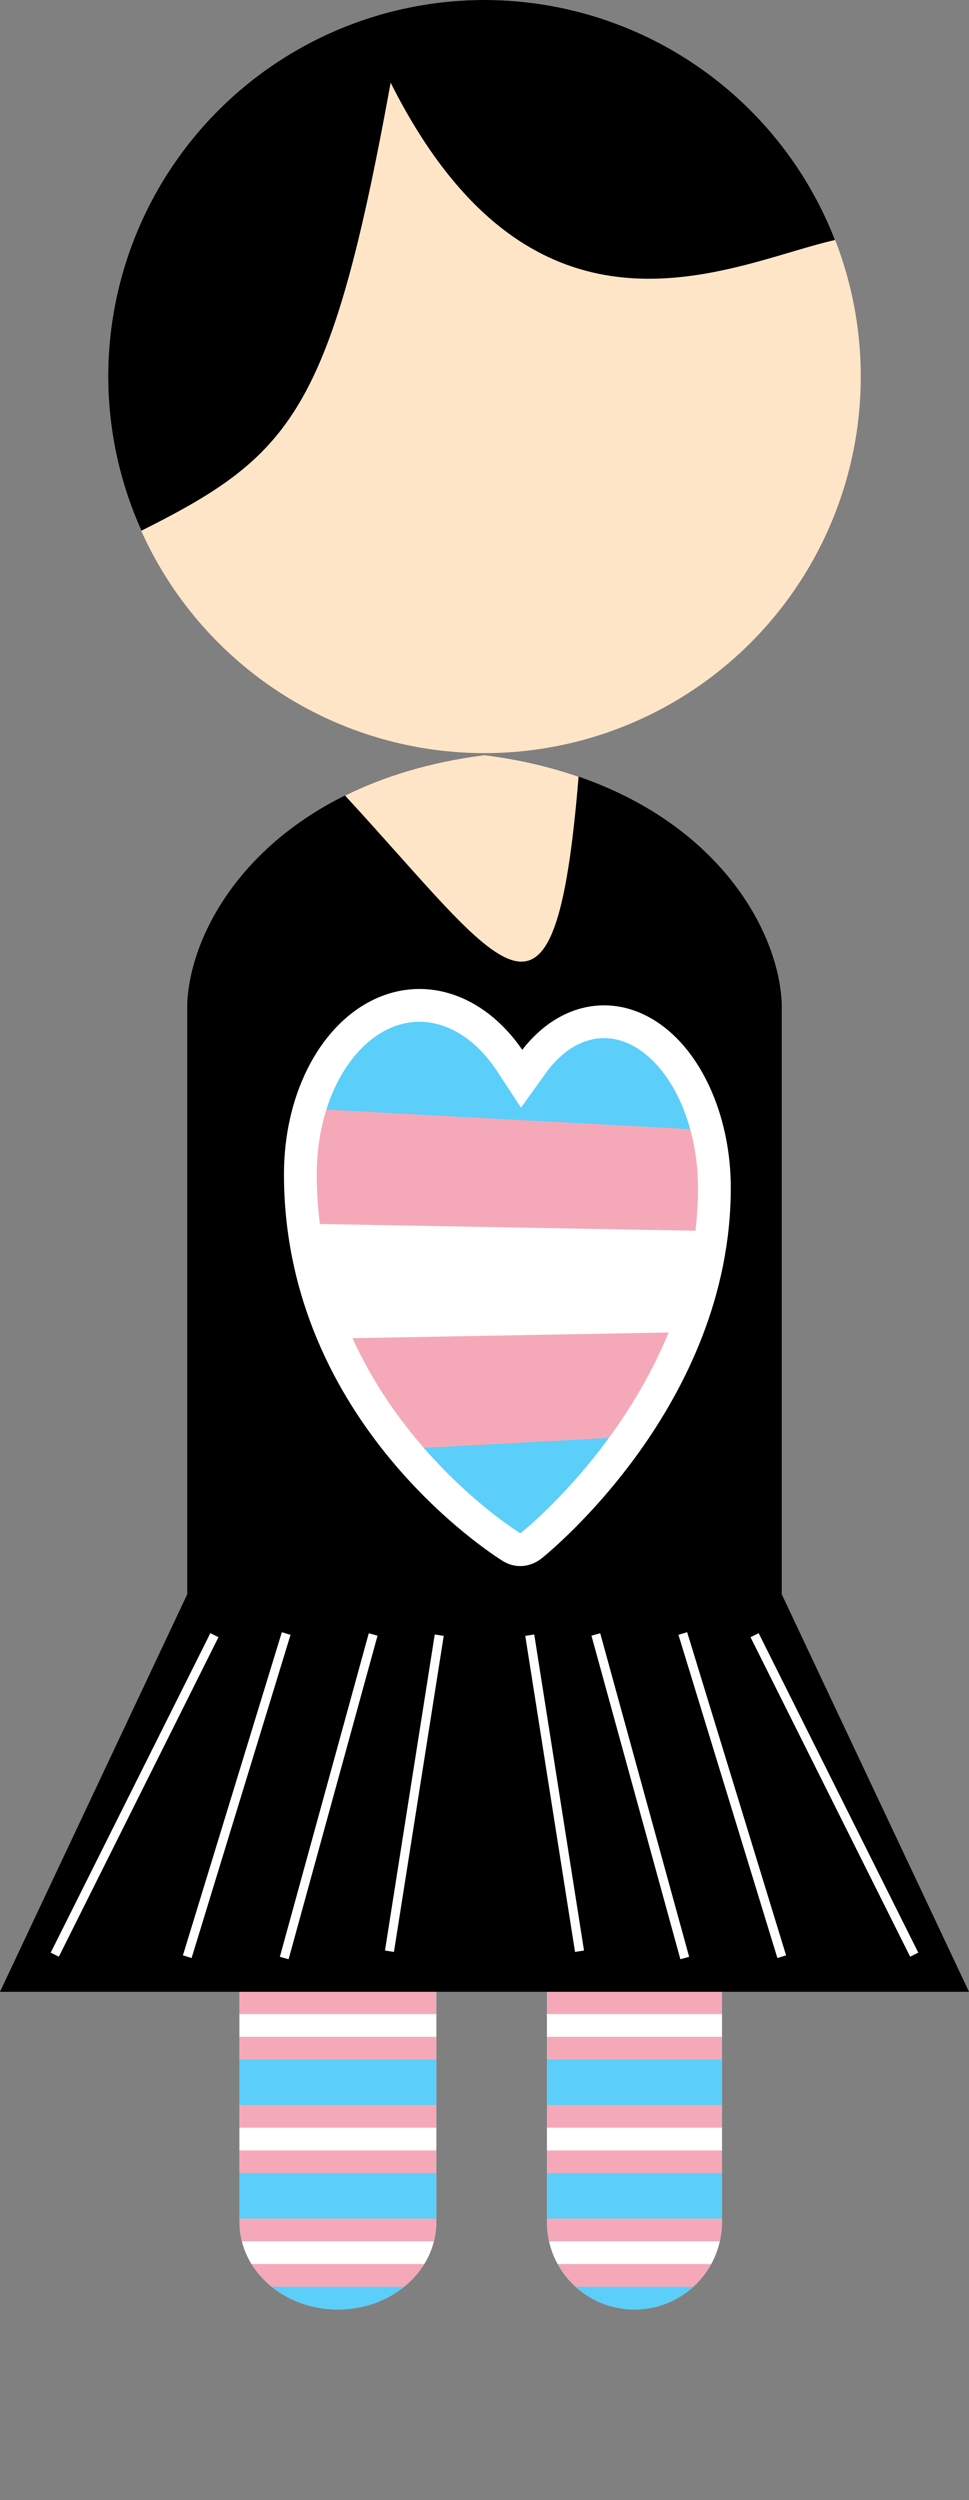 <?xml version="1.0" encoding="UTF-8" standalone="no"?>
<!-- Created with Inkscape (http://www.inkscape.org/) -->

<svg
   width="106.699mm"
   height="275.077mm"
   viewBox="0 0 106.699 275.077"
   version="1.1"
   id="svg1"
   inkscape:version="1.3.2 (091e20e, 2023-11-25, custom)"
   sodipodi:docname="player up.svg"
   xml:space="preserve"
   inkscape:export-filename="player left up.svg"
   inkscape:export-xdpi="96"
   inkscape:export-ydpi="96"
   xmlns:inkscape="http://www.inkscape.org/namespaces/inkscape"
   xmlns:sodipodi="http://sodipodi.sourceforge.net/DTD/sodipodi-0.dtd"
   xmlns="http://www.w3.org/2000/svg"
   xmlns:svg="http://www.w3.org/2000/svg"
   xmlns:rdf="http://www.w3.org/1999/02/22-rdf-syntax-ns#"
   xmlns:cc="http://creativecommons.org/ns#"
   xmlns:dc="http://purl.org/dc/elements/1.1/"><rect x="0" y="0" width="106.699" height="275.077" fill="#808080" stroke="none"/><style
     id="style12">
.measure-arrow
{
}
.measure-label
{

}
.measure-line
{
}</style><defs
     id="defs1"><inkscape:path-effect
       effect="perspective-envelope"
       up_left_point="82.002,136.002"
       up_right_point="135.981,136.002"
       down_left_point="82.002,190.064"
       down_right_point="135.981,190.064"
       id="path-effect12"
       is_visible="true"
       lpeversion="1"
       deform_type="perspective"
       horizontal_mirror="false"
       vertical_mirror="false"
       overflow_perspective="false" /><inkscape:path-effect
       effect="perspective-envelope"
       up_left_point="42.024,242.836"
       up_right_point="99.814,246.605"
       down_left_point="42.024,301.471"
       down_right_point="99.814,297.702"
       id="path-effect6"
       is_visible="true"
       lpeversion="1"
       deform_type="perspective"
       horizontal_mirror="true"
       vertical_mirror="false"
       overflow_perspective="false" /><inkscape:path-effect
       effect="mirror_symmetry"
       start_point="91.778,201.353"
       end_point="91.778,237.06"
       center_point="91.778,219.207"
       id="path-effect10"
       is_visible="true"
       lpeversion="1.2"
       lpesatellites=""
       mode="free"
       discard_orig_path="false"
       fuse_paths="false"
       oposite_fuse="false"
       split_items="false"
       split_open="false"
       link_styles="false" /><inkscape:path-effect
       effect="mirror_symmetry"
       start_point="91.778,199.604"
       end_point="91.778,243.345"
       center_point="91.778,221.474"
       id="path-effect3"
       is_visible="true"
       lpeversion="1.2"
       lpesatellites=""
       mode="free"
       discard_orig_path="false"
       fuse_paths="false"
       oposite_fuse="false"
       split_items="false"
       split_open="false"
       link_styles="false" /><inkscape:path-effect
       effect="mirror_symmetry"
       start_point="91.778,126.71"
       end_point="91.778,132.002"
       center_point="91.778,129.356"
       id="path-effect7"
       is_visible="true"
       lpeversion="1.2"
       lpesatellites=""
       mode="free"
       discard_orig_path="false"
       fuse_paths="false"
       oposite_fuse="false"
       split_items="false"
       split_open="false"
       link_styles="false" /><inkscape:path-effect
       effect="mirror_symmetry"
       start_point="91.778,126.71"
       end_point="91.778,210.438"
       center_point="91.778,168.574"
       id="path-effect5"
       is_visible="true"
       lpeversion="1.2"
       lpesatellites=""
       mode="free"
       discard_orig_path="false"
       fuse_paths="false"
       oposite_fuse="false"
       split_items="false"
       split_open="false"
       link_styles="false" /></defs><sodipodi:namedview
     id="base"
     pagecolor="#ffffff"
     bordercolor="#000000"
     borderopacity="0.3"
     inkscape:pageopacity="0.0"
     inkscape:pageshadow="2"
     inkscape:zoom="0.32000001"
     inkscape:cx="-21.874999"
     inkscape:cy="774.99998"
     inkscape:document-units="mm"
     inkscape:showpageshadow="2"
     inkscape:pagecheckerboard="0"
     inkscape:deskcolor="#d1d1d1"
     inkscape:window-width="1280"
     inkscape:window-height="650"
     inkscape:window-x="1074"
     inkscape:window-y="262"
     inkscape:window-maximized="1"
     inkscape:current-layer="svg1" /><path
     id="rect2"
     style="fill:#000000;fill-rule:evenodd;stroke-width:10;paint-order:markers fill stroke"
     d="m 91.778,126.71 c 22.808,2.886 32.235,17.515 32.73,27.237 V 219.037 H 91.778 Z m 0,0 c -22.808,2.886 -32.235,17.515 -32.73,27.237 l -3e-6,65.09 32.73,0 z"
     sodipodi:nodetypes="ccccc"
     inkscape:path-effect="#path-effect5"
     inkscape:original-d="m 91.778046,126.71024 c 22.808364,2.88594 32.235454,17.51451 32.730024,27.23701 V 219.0372 H 91.778044 Z"
     transform="translate(-38.429,-43.624)"
     inkscape:label="shirt" /><circle
     style="fill:#ffe5c8;fill-opacity:1;fill-rule:evenodd;stroke-width:6.54;paint-order:markers fill stroke"
     id="path3"
     cx="53.349"
     cy="41.432"
     inkscape:label="head"
     r="41.432" /><path
     style="fill:#ffe5c8;fill-opacity:1;fill-rule:evenodd;stroke-width:10;paint-order:markers fill stroke"
     id="rect5"
     width="4.39"
     height="6.697"
     x="91.778"
     y="127.768"
     inkscape:path-effect="#path-effect7"
     sodipodi:type="rect"
     d="m 91.778,127.768 h 4.39 v 6.697 h -4.39 z m -3e-6,0 -4.39,1e-5 5e-6,6.697 4.39,0 z"
     transform="matrix(1.022,0,0,1.022,-40.398,-51.795)"
     inkscape:label="Neck" /><g
     id="g43"
     inkscape:label="legs"
     transform="translate(-38.429,-42.893)"><g
       id="g21"
       transform="matrix(-1,0,0,0.25,213.779,210.201)"
       inkscape:label="right"><path
         style="fill:#ffe5c8;fill-opacity:1;fill-rule:evenodd;stroke-width:1.061;paint-order:markers fill stroke"
         d="m 98.125,241.077 v 46.288 c 0,5.338 4.297,9.635 9.635,9.635 5.338,0 9.635,-4.297 9.635,-9.635 v -46.288 z"
         id="path29"
         inkscape:label="leg"
         transform="matrix(-1,0,0,4,213.25,-840.804)" /><g
         id="g30"
         inkscape:label="sock"><path
           id="path18"
           style="fill:#5bcefa;fill-opacity:1;fill-rule:evenodd;stroke:none;stroke-width:1.034;stroke-dasharray:none;stroke-opacity:1;paint-order:markers fill stroke"
           d="m 115.125,147.196 v 50 50 50 11.462 c 0,21.351 -4.297,38.538 -9.635,38.538 -5.338,0 -9.635,-17.188 -9.635,-38.538 v -11.462 -50 -50 -50 z"
           inkscape:label="blue" /><path
           id="path19"
           style="fill:#f5a9b8;fill-opacity:1;fill-rule:evenodd;stroke:none;stroke-width:0.801;stroke-dasharray:none;stroke-opacity:1;paint-order:markers fill stroke"
           d="m 115.125,157.196 v 29.999 H 95.855 v -29.999 z m 0,50 v 29.999 H 95.855 v -29.999 z m 0,50 v 29.999 H 95.855 v -29.999 z m 0,50 v 1.461 c 0,11.354 -1.223,21.497 -3.163,28.538 H 99.019 c -1.941,-7.041 -3.164,-17.184 -3.164,-28.538 v -1.461 z"
           inkscape:label="pink" /><path
           id="path20"
           style="fill:#ffffff;fill-opacity:1;fill-rule:evenodd;stroke:none;stroke-width:0.462;stroke-dasharray:none;stroke-opacity:1;paint-order:markers fill stroke"
           d="m 115.125,167.197 v 10 H 95.855 v -10 z m 0,50 v 10 H 95.855 v -10 z m 0,50 v 10 H 95.855 v -10 z m -0.243,50 c -0.199,3.543 -0.514,6.904 -0.938,9.998 H 97.036 c -0.423,-3.094 -0.738,-6.456 -0.937,-9.998 z"
           inkscape:label="white" /></g></g><g
       id="g20"
       inkscape:label="left"
       transform="matrix(1,0,0,0.25,5.445,210.201)"
       style="display:inline"><path
         style="display:inline;fill:#ffe5c8;fill-opacity:1;fill-rule:evenodd;stroke-width:1.061;paint-order:markers fill stroke"
         d="m 61.623,241.077 v 46.288 c 0,5.338 4.834,9.635 10.838,9.635 6.004,0 10.837,-4.297 10.837,-9.635 v -46.288 z"
         id="path11"
         inkscape:label="leg"
         transform="matrix(1,0,0,4,-2.27,-840.804)" /><g
         id="g29"
         inkscape:label="Sock"
         style="display:inline"><path
           id="rect38"
           style="fill:#5bcefa;fill-opacity:1;fill-rule:evenodd;stroke:none;stroke-width:1.034;stroke-dasharray:none;stroke-opacity:1;paint-order:markers fill stroke"
           d="m 59.353,147.196 v 50 50 50 11.462 c 0,21.351 4.834,38.538 10.838,38.538 6.004,0 10.837,-17.188 10.837,-38.538 v -11.462 -50 -50 -50 z"
           inkscape:label="blue" /><path
           id="rect39"
           style="fill:#f5a9b8;fill-opacity:1;fill-rule:evenodd;stroke:none;stroke-width:0.801;stroke-dasharray:none;stroke-opacity:1;paint-order:markers fill stroke"
           d="m 59.353,157.196 v 29.999 h 21.675 v -29.999 z m 0,50 v 29.999 h 21.675 v -29.999 z m 0,50 v 29.999 h 21.675 v -29.999 z m 0,50 v 1.461 c 0,11.353 1.375,21.497 3.558,28.538 h 14.559 c 2.183,-7.041 3.558,-17.184 3.558,-28.538 v -1.461 z"
           inkscape:label="pink" /><path
           id="rect40"
           style="fill:#ffffff;fill-opacity:1;fill-rule:evenodd;stroke:none;stroke-width:0.462;stroke-dasharray:none;stroke-opacity:1;paint-order:markers fill stroke"
           d="m 59.353,167.197 v 10 h 21.675 v -10 z m 0,50 v 10 h 21.675 v -10 z m 0,50 v 10 h 21.675 v -10 z m 0.274,50 c 0.224,3.543 0.578,6.904 1.054,9.998 h 19.018 c 0.476,-3.094 0.83,-6.456 1.054,-9.998 z"
           inkscape:label="white" /></g></g></g><path
     id="path7"
     style="fill:#ffe5c8;fill-opacity:1;fill-rule:evenodd;stroke-width:10;paint-order:markers fill stroke"
     d="m 53.349,83.086 c -6.028,0.763 -11.113,2.351 -15.354,4.447 17.645,19.133 23.079,29.927 25.715,-2.076 -3.094,-1.066 -6.535,-1.887 -10.361,-2.371 z" /><g
     id="g31"
     inkscape:label="skirt"
     transform="translate(-38.429,-21.923)"><path
       style="fill:#000000;fill-rule:evenodd;stroke-width:10;paint-order:markers fill stroke"
       d="m 124.508,197.336 20.619,43.741 H 91.778 v -43.741 h 32.73 m -65.46,0 -20.619,43.741 H 91.778 V 197.336 H 59.048"
       id="path1"
       sodipodi:nodetypes="ccccc"
       inkscape:label="skirt"
       inkscape:original-d="m 124.50807,197.33617 20.61928,43.74093 H 91.778044 v -43.74093 h 32.730026"
       inkscape:path-effect="#path-effect3" /><path
       id="path2"
       style="fill:#000000;fill-rule:evenodd;stroke:#ffffff;stroke-width:1;stroke-dasharray:none;stroke-opacity:1;paint-order:markers fill stroke"
       d="m 113.614,201.655 10.894,35.56 z m -9.576,0.106 9.792,35.6 z m -7.276,0.078 5.48,34.774 z m 24.757,0 17.576,35.152 z m -51.577,-0.184 -10.894,35.56 z m 9.576,0.106 -9.792,35.6 z m 7.276,0.078 -5.48,34.774 z m -24.757,0 -17.576,35.152 z"
       inkscape:label="skirt lines"
       inkscape:path-effect="#path-effect10"
       inkscape:original-d="m 113.61425,201.65487 10.89391,35.55959 z m -9.57616,0.10646 9.79217,35.59989 z m -7.276038,0.078 5.480288,34.77359 z m 24.757148,0 17.57619,35.15186 z" /></g><path
     id="path31"
     style="fill:#000000;fill-rule:evenodd;stroke-width:10;paint-order:markers fill stroke"
     inkscape:label="hair"
     d="M 53.349,7.4753501e-5 A 41.432,41.432 0 0 0 11.917,41.433 41.432,41.432 0 0 0 15.567,58.393 C 32.178,50.079 36.439,45.228 43.014,9.095 58.929,40.758 80.588,28.962 91.948,26.408 A 41.432,41.432 0 0 0 53.349,7.4753501e-5 Z" /><g
     id="g25"
     inkscape:label="trans heart"
     style="display:inline"
     transform="matrix(0.789,0,0,1.083,-0.073,-153.754)"
     clip-path="none"
     inkscape:path-effect="#path-effect6"><path
       id="rect23"
       style="fill:#5bcefa;fill-opacity:1;fill-rule:evenodd;stroke:none;stroke-width:1.034;stroke-dasharray:none;stroke-opacity:1;paint-order:markers fill stroke"
       d="m 60.254,244.03 c -9.048,-0.821 -18.23,5.848 -18.23,16.92 0,24.121 28.341,37.058 29.466,37.563 0.438,0.195 0.916,0.28 1.4,0.249 0.484,-0.03 0.961,-0.175 1.395,-0.424 1.108,-0.645 25.506,-15.006 25.506,-35.948 -1.77e-4,-14.036 -15.663,-22.298 -25.42,-12.499 l -1.48,1.487 -1.49,-1.645 c -3.191,-3.521 -7.155,-5.341 -11.146,-5.703 z"
       inkscape:original-d="m 74.905998,247.11483 c -9.930199,-0.20139 -19.597793,6.01087 -19.597954,15.46895 0,20.60437 31.199472,33.14145 32.525087,33.6665 0.517417,0.20377 1.08446,0.30919 1.659356,0.3087 0.576189,9.7e-4 1.145383,-0.10447 1.66394,-0.3087 1.329417,-0.53123 32.521153,-13.13935 32.521153,-33.6665 -2.4e-4,-13.75721 -20.45354,-20.64746 -32.418343,-10.92111 l -1.76675,1.43611 -1.766095,-1.43611 c -3.738993,-3.03948 -8.306666,-4.45629 -12.820394,-4.54784 z" /><path
       id="rect24"
       style="fill:#f5a9b8;fill-opacity:1;fill-rule:evenodd;stroke:none;stroke-width:0.801;stroke-dasharray:none;stroke-opacity:1;paint-order:markers fill stroke"
       d="m 43.172,254.607 c -0.729,1.914 -1.147,4.035 -1.147,6.343 0,12.226 7.639,21.837 15.08,28.203 l 30.435,-1.191 c 6.239,-6.247 12.252,-14.938 12.252,-25.572 -2.3e-5,-2.011 -0.318,-3.884 -0.876,-5.601 z"
       inkscape:original-d="m 56.494608,257.12704 c -0.754925,1.66075 -1.18653,3.48528 -1.186564,5.45674 0,10.44393 8.015617,18.81043 16.093923,24.59516 h 36.141093 c 8.09173,-5.79517 16.13452,-14.1715 16.13452,-24.59516 -3e-5,-1.97146 -0.43163,-3.79599 -1.18656,-5.45674 z" /><path
       id="rect25"
       style="fill:#ffffff;fill-opacity:1;fill-rule:evenodd;stroke:none;stroke-width:0.462;stroke-dasharray:none;stroke-opacity:1;paint-order:markers fill stroke"
       d="m 42.543,266.296 c 0.8,4.265 2.492,8.164 4.685,11.653 l 48.505,-0.633 c 1.731,-3.129 3.045,-6.561 3.661,-10.278 z"
       inkscape:original-d="m 55.843046,267.1445 c 0.828521,3.64506 2.590882,6.99249 4.894905,10.01746 h 57.485499 c 2.31294,-3.0271 4.08296,-6.37519 4.91586,-10.01746 z" /><path
       d="m 95.888,192.512 c -0.382,0.035 -0.76,-0.058 -1.106,-0.271 -0.888,-0.551 -23.263,-14.672 -23.263,-41.059 8e-5,-7.999 3.506,-14.943 8.752,-17.531 5.091,-2.511 10.768,-0.384 14.441,5.227 l 1.177,1.798 1.168,-1.628 c 3.542,-4.935 8.727,-6.003 13.1,-2.867 4.255,3.051 6.968,9.542 6.968,16.512 0,22.909 -19.261,38.646 -20.135,39.353 -0.342,0.273 -0.719,0.433 -1.101,0.466 z"
       id="path46"
       style="display:inline;fill:none;fill-opacity:1;stroke:#ffffff;stroke-width:3.612;stroke-dasharray:none;stroke-opacity:1"
       inkscape:label="heart"
       inkscape:original-d="m 108.9915,190.06438 c -0.45389,5.7e-4 -0.90198,-0.11498 -1.31048,-0.3379 -1.04659,-0.5744 -25.678917,-14.28929 -25.678917,-36.82982 8.2e-5,-6.83265 3.65282,-12.99256 9.255161,-15.60773 5.602341,-2.61518 12.051166,-1.17068 16.339786,3.66 l 1.39445,1.57118 1.39446,-1.57118 c 4.28861,-4.83068 10.73744,-6.27518 16.33978,-3.66 5.60234,2.61517 9.25508,8.77508 9.25516,15.60773 0,22.45606 -24.62632,36.24866 -25.67591,36.82983 -0.40942,0.22343 -0.85858,0.33897 -1.31349,0.3379 z"
       inkscape:path-effect="#path-effect12"
       transform="matrix(1.267,0,0,0.923,-48.604,121.716)" /></g><path
     style="fill:#000000;fill-rule:evenodd;stroke-width:10;paint-order:markers fill stroke"
     d="M 26.369,247.116 H 88.263"
     id="path4" /></svg>
